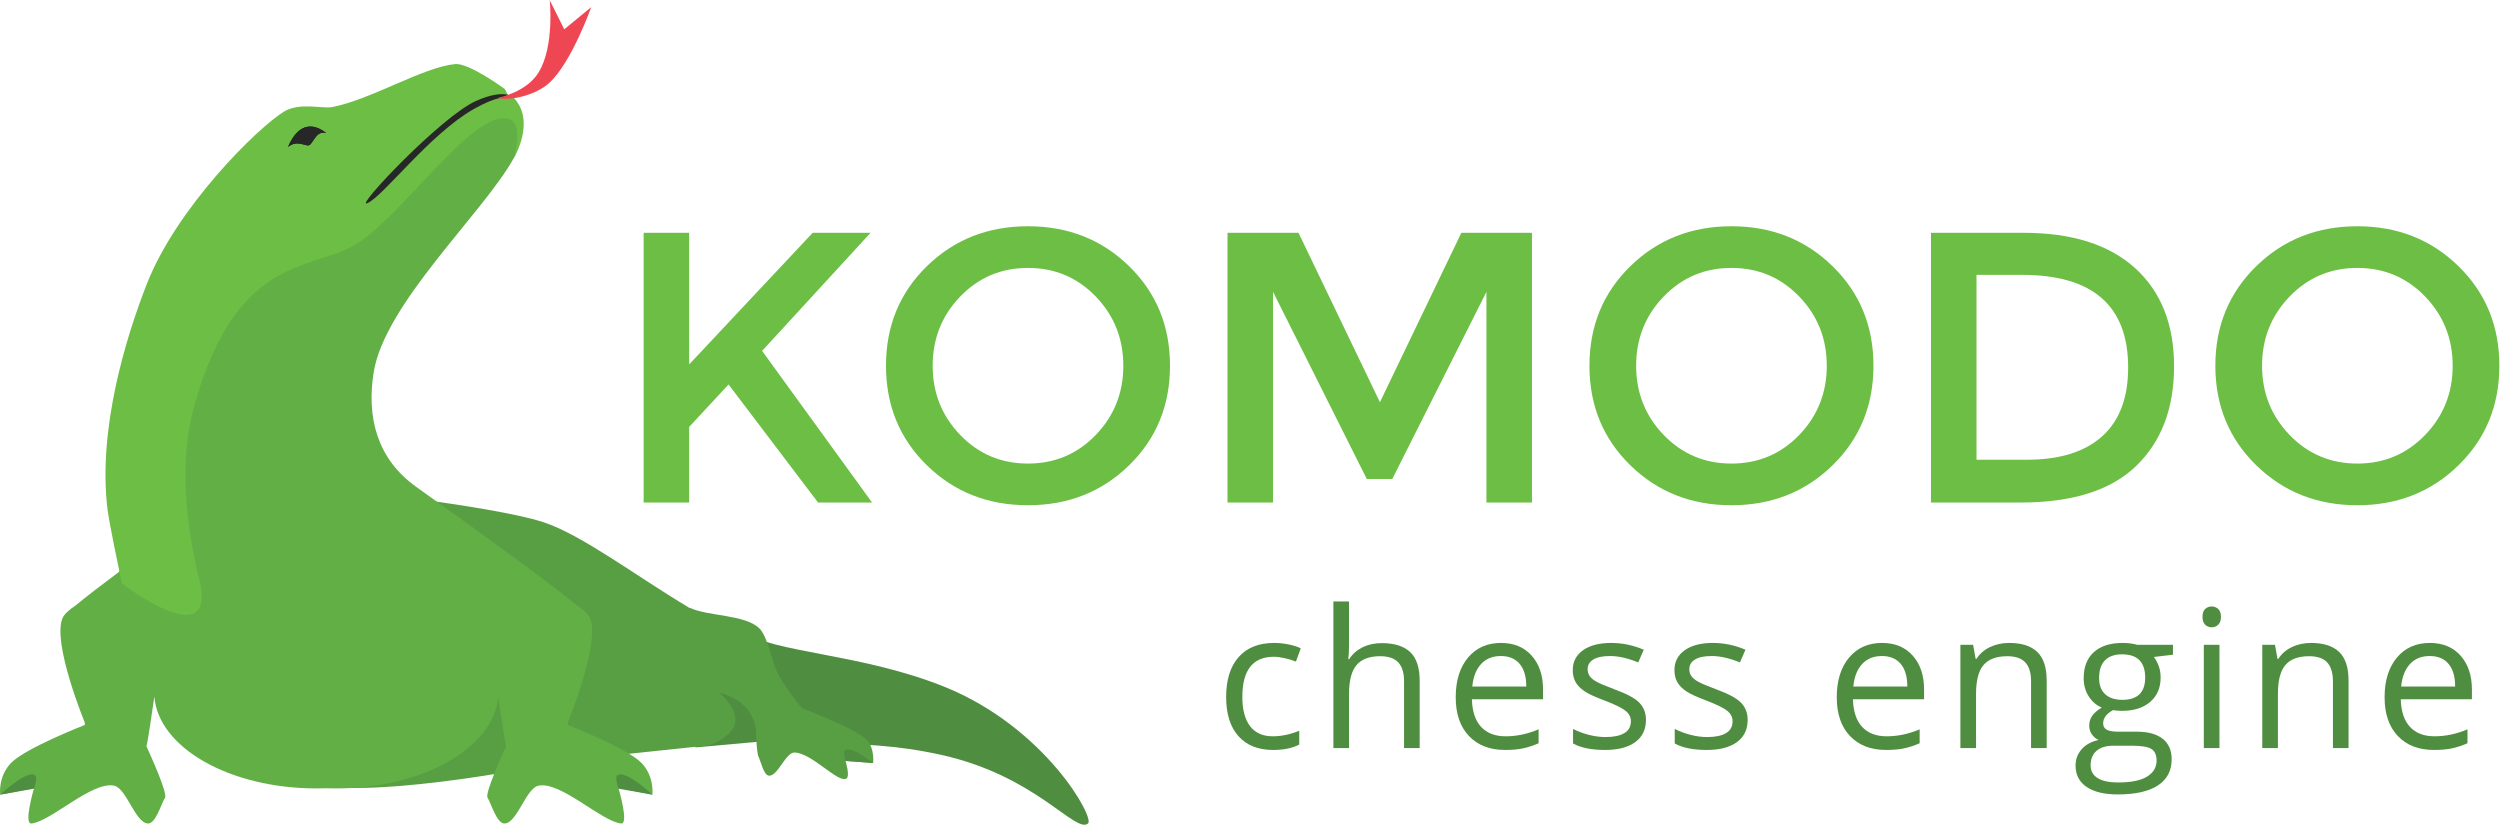 <?xml version="1.0" encoding="UTF-8" standalone="no"?>
<!-- Created with Inkscape (http://www.inkscape.org/) -->

<svg
   xmlns:dc="http://purl.org/dc/elements/1.1/"
   xmlns:cc="http://creativecommons.org/ns#"
   xmlns:rdf="http://www.w3.org/1999/02/22-rdf-syntax-ns#"
   xmlns:svg="http://www.w3.org/2000/svg"
   xmlns="http://www.w3.org/2000/svg"
   xmlns:sodipodi="http://sodipodi.sourceforge.net/DTD/sodipodi-0.dtd"
   xmlns:inkscape="http://www.inkscape.org/namespaces/inkscape"
   version="1.1"
   id="svg2"
   xml:space="preserve"
   width="2590.787"
   height="854.665"
   viewBox="0 0 2590.787 854.665"
   sodipodi:docname="smallKomodoImg.svg"
   inkscape:version="0.92.3 (2405546, 2018-03-11)"><defs
     id="defs6"><clipPath
       clipPathUnits="userSpaceOnUse"
       id="clipPath22"><path
         d="M 0,640.999 H 1943.086 V 0 H 0 Z"
         id="path20"
         inkscape:connector-curvature="0" /></clipPath></defs><sodipodi:namedview
     pagecolor="#ffffff"
     bordercolor="#666666"
     borderopacity="1"
     objecttolerance="10"
     gridtolerance="10"
     guidetolerance="10"
     inkscape:pageopacity="0"
     inkscape:pageshadow="2"
     inkscape:window-width="640"
     inkscape:window-height="480"
     id="namedview4"
     showgrid="false"
     inkscape:zoom="0.18218405"
     inkscape:cx="1295.3933"
     inkscape:cy="427.33267"
     inkscape:window-x="0"
     inkscape:window-y="0"
     inkscape:window-maximized="0"
     inkscape:current-layer="g10" /><g
     id="g10"
     inkscape:groupmode="layer"
     inkscape:label="Vector Smart Object1"
     transform="matrix(1.333,0,0,-1.333,0,854.665)"><g
       id="g12"
       transform="translate(500.392,460.166)"><path
         d="M 0,0 H 35.4 V -102.299 L 131.4,0 h 45 l -84.299,-91.799 85.5,-117.9 h -42 L 66,-117.9 l -30.6,-33 v -58.799 H 0 Z"
         style="fill:#6dbe44;fill-opacity:1;fill-rule:nonzero;stroke:none"
         id="path14"
         inkscape:connector-curvature="0" /></g><g
       id="g16"><g
         id="g18"
         clip-path="url(#clipPath22)"><g
           id="g24"
           transform="translate(851.844,410.666)"><path
             d="m 0,0 c -14.302,14.799 -31.852,22.201 -52.65,22.201 -20.803,0 -38.354,-7.402 -52.651,-22.201 -14.301,-14.803 -21.449,-32.752 -21.449,-53.85 0,-21.103 7.148,-39.05 21.449,-53.849 14.297,-14.803 31.848,-22.201 52.651,-22.201 20.798,0 38.348,7.398 52.65,22.201 C 14.297,-92.9 21.449,-74.953 21.449,-53.85 21.449,-32.752 14.297,-14.803 0,0 m 25.949,-131.25 c -21.201,-20.699 -47.399,-31.049 -78.599,-31.049 -31.201,0 -57.404,10.35 -78.6,31.049 -21.202,20.701 -31.801,46.5 -31.801,77.4 0,30.901 10.599,56.7 31.801,77.401 21.196,20.699 47.399,31.049 78.6,31.049 31.2,0 57.398,-10.35 78.599,-31.049 21.197,-20.701 31.801,-46.5 31.801,-77.401 0,-30.9 -10.604,-56.699 -31.801,-77.4"
             style="fill:#6dbe44;fill-opacity:1;fill-rule:nonzero;stroke:none"
             id="path26"
             inkscape:connector-curvature="0" /></g><g
           id="g28"
           transform="translate(989.692,250.467)"><path
             d="M 0,0 H -35.4 V 209.699 H 19.8 L 83.1,78 146.4,209.699 h 54.9 V 0 H 165.9 V 163.799 L 92.7,18.299 H 72.9 L 0,163.799 Z"
             style="fill:#6dbe44;fill-opacity:1;fill-rule:nonzero;stroke:none"
             id="path30"
             inkscape:connector-curvature="0" /></g><g
           id="g32"
           transform="translate(1398.738,410.666)"><path
             d="m 0,0 c -14.303,14.799 -31.852,22.201 -52.65,22.201 -20.803,0 -38.354,-7.402 -52.651,-22.201 -14.301,-14.803 -21.449,-32.752 -21.449,-53.85 0,-21.103 7.148,-39.05 21.449,-53.849 14.297,-14.803 31.848,-22.201 52.651,-22.201 20.798,0 38.347,7.398 52.65,22.201 C 14.297,-92.9 21.449,-74.953 21.449,-53.85 21.449,-32.752 14.297,-14.803 0,0 m 25.949,-131.25 c -21.201,-20.699 -47.4,-31.049 -78.599,-31.049 -31.202,0 -57.405,10.35 -78.6,31.049 -21.203,20.701 -31.801,46.5 -31.801,77.4 0,30.901 10.598,56.7 31.801,77.401 21.195,20.699 47.398,31.049 78.6,31.049 31.199,0 57.398,-10.35 78.599,-31.049 21.197,-20.701 31.801,-46.5 31.801,-77.401 0,-30.9 -10.604,-56.699 -31.801,-77.4"
             style="fill:#6dbe44;fill-opacity:1;fill-rule:nonzero;stroke:none"
             id="path34"
             inkscape:connector-curvature="0" /></g><g
           id="g36"
           transform="translate(1654.486,355.467)"><path
             d="m 0,0 c 0,48 -27.502,72 -82.5,72 h -35.4 V -71.701 h 39.3 c 25.397,0 44.85,6.047 58.35,18.15 C -6.75,-41.451 0,-23.602 0,0 M 5.4,77.25 C 25.598,58.949 35.699,33.496 35.699,0.9 c 0,-32.601 -9.801,-58.402 -29.398,-77.4 -19.604,-19.004 -49.604,-28.5 -90,-28.5 h -69.602 v 209.699 h 72 c 37.6,0 66.498,-9.15 86.701,-27.449"
             style="fill:#6dbe44;fill-opacity:1;fill-rule:nonzero;stroke:none"
             id="path38"
             inkscape:connector-curvature="0" /></g><g
           id="g40"
           transform="translate(1885.336,410.666)"><path
             d="m 0,0 c -14.301,14.799 -31.852,22.201 -52.65,22.201 -20.803,0 -38.354,-7.402 -52.651,-22.201 -14.301,-14.803 -21.449,-32.752 -21.449,-53.85 0,-21.103 7.148,-39.05 21.449,-53.849 14.297,-14.803 31.848,-22.201 52.651,-22.201 20.798,0 38.349,7.398 52.65,22.201 C 14.297,-92.9 21.449,-74.953 21.449,-53.85 21.449,-32.752 14.297,-14.803 0,0 m 25.949,-131.25 c -21.201,-20.699 -47.398,-31.049 -78.599,-31.049 -31.2,0 -57.403,10.35 -78.6,31.049 -21.201,20.701 -31.801,46.5 -31.801,77.4 0,30.901 10.6,56.7 31.801,77.401 21.197,20.699 47.4,31.049 78.6,31.049 31.201,0 57.398,-10.35 78.599,-31.049 21.197,-20.701 31.801,-46.5 31.801,-77.401 0,-30.9 -10.604,-56.699 -31.801,-77.4"
             style="fill:#6dbe44;fill-opacity:1;fill-rule:nonzero;stroke:none"
             id="path42"
             inkscape:connector-curvature="0" /></g><g
           id="g44"
           transform="translate(989.786,58.12)"><path
             d="m 0,0 c -11.622,0 -20.618,3.576 -26.99,10.73 -6.372,7.153 -9.558,17.273 -9.558,30.359 0,13.428 3.234,23.804 9.705,31.128 6.469,7.324 15.685,10.986 27.649,10.986 3.856,0 7.714,-0.415 11.572,-1.245 3.856,-0.831 6.885,-1.807 9.082,-2.93 L 17.725,68.701 c -2.686,1.073 -5.616,1.965 -8.789,2.674 -3.175,0.707 -5.982,1.062 -8.423,1.062 -16.309,0 -24.463,-10.401 -24.463,-31.202 0,-9.863 1.989,-17.431 5.969,-22.705 3.979,-5.273 9.875,-7.91 17.688,-7.91 6.689,0 13.55,1.44 20.581,4.321 V 4.175 C 14.916,1.392 8.154,0 0,0"
             style="fill:#4f8e40;fill-opacity:1;fill-rule:nonzero;stroke:none"
             id="path46"
             inkscape:connector-curvature="0" /></g><g
           id="g48"
           transform="translate(1091.549,59.585)"><path
             d="m 0,0 v 51.929 c 0,6.543 -1.49,11.425 -4.468,14.648 -2.979,3.223 -7.642,4.834 -13.989,4.834 -8.448,0 -14.612,-2.296 -18.494,-6.885 -3.882,-4.589 -5.822,-12.11 -5.822,-22.558 V 0 h -12.159 v 113.965 h 12.159 V 79.468 c 0,-4.151 -0.196,-7.593 -0.586,-10.327 h 0.732 c 2.392,3.856 5.797,6.896 10.217,9.119 4.419,2.22 9.46,3.332 15.125,3.332 9.814,0 17.175,-2.332 22.082,-6.994 4.908,-4.664 7.361,-12.075 7.361,-22.23 L 12.158,0 Z"
             style="fill:#4f8e40;fill-opacity:1;fill-rule:nonzero;stroke:none"
             id="path50"
             inkscape:connector-curvature="0" /></g><g
           id="g52"
           transform="translate(1166.798,131.143)"><path
             d="m 0,0 c -6.445,0 -11.585,-2.1 -15.417,-6.299 -3.834,-4.2 -6.092,-10.01 -6.775,-17.431 h 41.967 c 0,7.665 -1.71,13.537 -5.127,17.614 C 11.23,-2.039 6.347,0 0,0 m 3.296,-73.022 c -11.865,0 -21.229,3.613 -28.088,10.839 -6.861,7.226 -10.291,17.26 -10.291,30.103 0,12.938 3.186,23.218 9.558,30.835 6.372,7.617 14.929,11.426 25.671,11.426 10.059,0 18.018,-3.309 23.877,-9.924 5.86,-6.617 8.79,-15.345 8.79,-26.185 v -7.69 h -55.298 c 0.243,-9.424 2.624,-16.578 7.141,-21.46 4.515,-4.883 10.876,-7.324 19.079,-7.324 8.643,0 17.187,1.805 25.635,5.42 v -10.84 c -4.297,-1.857 -8.362,-3.187 -12.195,-3.991 -3.834,-0.807 -8.459,-1.209 -13.879,-1.209"
             style="fill:#4f8e40;fill-opacity:1;fill-rule:nonzero;stroke:none"
             id="path54"
             inkscape:connector-curvature="0" /></g><g
           id="g56"
           transform="translate(1279.62,81.484)"><path
             d="m 0,0 c 0,-7.471 -2.783,-13.232 -8.35,-17.285 -5.566,-4.054 -13.379,-6.079 -23.437,-6.079 -10.646,0 -18.946,1.684 -24.902,5.053 v 11.28 c 3.856,-1.953 7.994,-3.491 12.414,-4.615 4.419,-1.124 8.679,-1.684 12.781,-1.684 6.347,0 11.23,1.013 14.648,3.04 3.417,2.025 5.127,5.114 5.127,9.265 0,3.124 -1.355,5.797 -4.065,8.02 -2.71,2.221 -7.996,4.845 -15.857,7.873 -7.47,2.783 -12.78,5.212 -15.93,7.287 -3.149,2.075 -5.493,4.432 -7.031,7.069 -1.538,2.636 -2.307,5.786 -2.307,9.448 0,6.543 2.66,11.706 7.983,15.491 5.322,3.783 12.622,5.676 21.9,5.676 8.642,0 17.089,-1.758 25.341,-5.274 l -4.321,-9.887 c -8.057,3.32 -15.357,4.98 -21.899,4.98 -5.762,0 -10.108,-0.904 -13.037,-2.71 -2.93,-1.806 -4.395,-4.297 -4.395,-7.47 0,-2.15 0.549,-3.981 1.648,-5.494 1.099,-1.513 2.868,-2.955 5.31,-4.321 2.441,-1.367 7.129,-3.345 14.063,-5.933 9.521,-3.467 15.954,-6.958 19.299,-10.473 C -1.673,9.741 0,5.321 0,0"
             style="fill:#4f8e40;fill-opacity:1;fill-rule:nonzero;stroke:none"
             id="path58"
             inkscape:connector-curvature="0" /></g><g
           id="g60"
           transform="translate(1358.678,81.484)"><path
             d="m 0,0 c 0,-7.471 -2.783,-13.232 -8.35,-17.285 -5.566,-4.054 -13.379,-6.079 -23.437,-6.079 -10.646,0 -18.946,1.684 -24.902,5.053 v 11.28 c 3.856,-1.953 7.994,-3.491 12.414,-4.615 4.419,-1.124 8.679,-1.684 12.781,-1.684 6.347,0 11.23,1.013 14.648,3.04 3.417,2.025 5.127,5.114 5.127,9.265 0,3.124 -1.355,5.797 -4.065,8.02 -2.71,2.221 -7.996,4.845 -15.857,7.873 -7.47,2.783 -12.78,5.212 -15.93,7.287 -3.149,2.075 -5.493,4.432 -7.031,7.069 -1.538,2.636 -2.307,5.786 -2.307,9.448 0,6.543 2.66,11.706 7.983,15.491 5.322,3.783 12.622,5.676 21.9,5.676 8.642,0 17.089,-1.758 25.341,-5.274 l -4.321,-9.887 c -8.057,3.32 -15.357,4.98 -21.899,4.98 -5.762,0 -10.108,-0.904 -13.037,-2.71 -2.93,-1.806 -4.395,-4.297 -4.395,-7.47 0,-2.15 0.549,-3.981 1.648,-5.494 1.099,-1.513 2.868,-2.955 5.31,-4.321 2.441,-1.367 7.129,-3.345 14.063,-5.933 9.521,-3.467 15.954,-6.958 19.299,-10.473 C -1.673,9.741 0,5.321 0,0"
             style="fill:#4f8e40;fill-opacity:1;fill-rule:nonzero;stroke:none"
             id="path62"
             inkscape:connector-curvature="0" /></g><g
           id="g64"
           transform="translate(1463.033,131.143)"><path
             d="m 0,0 c -6.445,0 -11.585,-2.1 -15.417,-6.299 -3.834,-4.2 -6.092,-10.01 -6.775,-17.431 h 41.967 c 0,7.665 -1.71,13.537 -5.127,17.614 C 11.23,-2.039 6.347,0 0,0 m 3.296,-73.022 c -11.865,0 -21.229,3.613 -28.088,10.839 -6.861,7.226 -10.291,17.26 -10.291,30.103 0,12.938 3.186,23.218 9.558,30.835 6.372,7.617 14.929,11.426 25.671,11.426 10.059,0 18.018,-3.309 23.877,-9.924 5.86,-6.617 8.79,-15.345 8.79,-26.185 v -7.69 h -55.298 c 0.243,-9.424 2.624,-16.578 7.141,-21.46 4.515,-4.883 10.876,-7.324 19.079,-7.324 8.643,0 17.187,1.805 25.635,5.42 v -10.84 c -4.297,-1.857 -8.362,-3.187 -12.195,-3.991 -3.834,-0.807 -8.459,-1.209 -13.879,-1.209"
             style="fill:#4f8e40;fill-opacity:1;fill-rule:nonzero;stroke:none"
             id="path66"
             inkscape:connector-curvature="0" /></g><g
           id="g68"
           transform="translate(1579.005,59.585)"><path
             d="m 0,0 v 51.929 c 0,6.543 -1.49,11.425 -4.468,14.648 -2.979,3.223 -7.642,4.834 -13.989,4.834 -8.399,0 -14.551,-2.27 -18.457,-6.811 -3.907,-4.541 -5.859,-12.037 -5.859,-22.486 V 0 h -12.159 v 80.273 h 9.888 l 1.978,-10.986 h 0.586 c 2.49,3.955 5.98,7.019 10.473,9.192 4.492,2.172 9.496,3.259 15.015,3.259 9.668,0 16.943,-2.332 21.826,-6.994 4.882,-4.664 7.324,-12.122 7.324,-22.376 L 12.158,0 Z"
             style="fill:#4f8e40;fill-opacity:1;fill-rule:nonzero;stroke:none"
             id="path70"
             inkscape:connector-curvature="0" /></g><g
           id="g72"
           transform="translate(1631.915,114.15)"><path
             d="m 0,0 c 0,-5.615 1.586,-9.863 4.761,-12.744 3.173,-2.882 7.592,-4.321 13.257,-4.321 11.865,0 17.797,5.76 17.797,17.285 0,12.059 -6.005,18.091 -18.017,18.091 C 12.085,18.311 7.69,16.772 4.614,13.696 1.538,10.62 0,6.054 0,0 m -6.592,-68.042 c 0,-4.346 1.831,-7.642 5.493,-9.888 3.662,-2.245 8.911,-3.369 15.747,-3.369 10.205,0 17.762,1.527 22.669,4.577 4.907,3.053 7.361,7.191 7.361,12.415 0,4.347 -1.344,7.361 -4.029,9.046 -2.686,1.684 -7.739,2.527 -15.161,2.527 H 10.913 c -5.518,0 -9.814,-1.319 -12.891,-3.955 -3.076,-2.637 -4.614,-6.42 -4.614,-11.353 m 64.014,93.75 v -7.69 L 42.554,16.26 c 1.366,-1.71 2.587,-3.944 3.662,-6.702 1.073,-2.759 1.611,-5.871 1.611,-9.338 0,-7.863 -2.686,-14.136 -8.056,-18.824 -5.373,-4.687 -12.745,-7.031 -22.12,-7.031 -2.393,0 -4.639,0.195 -6.738,0.586 -5.176,-2.735 -7.764,-6.178 -7.764,-10.327 0,-2.197 0.903,-3.821 2.71,-4.871 1.806,-1.05 4.908,-1.574 9.302,-1.574 H 29.37 c 8.691,0 15.368,-1.831 20.032,-5.493 4.662,-3.663 6.994,-8.984 6.994,-15.967 0,-8.887 -3.564,-15.661 -10.693,-20.325 -7.13,-4.663 -17.53,-6.995 -31.201,-6.995 -10.499,0 -18.592,1.954 -24.28,5.86 -5.689,3.907 -8.533,9.424 -8.533,16.553 0,4.882 1.562,9.107 4.688,12.67 3.124,3.564 7.519,5.981 13.184,7.251 -2.051,0.927 -3.772,2.369 -5.164,4.322 -1.392,1.952 -2.087,4.222 -2.087,6.811 0,2.93 0.78,5.493 2.343,7.691 1.562,2.197 4.029,4.321 7.398,6.372 -4.151,1.709 -7.533,4.614 -10.144,8.716 -2.613,4.101 -3.919,8.789 -3.919,14.062 0,8.789 2.637,15.564 7.91,20.325 5.274,4.76 12.745,7.141 22.413,7.141 4.198,0 7.983,-0.488 11.352,-1.465 z"
             style="fill:#4f8e40;fill-opacity:1;fill-rule:nonzero;stroke:none"
             id="path74"
             inkscape:connector-curvature="0" /></g><path
           d="m 1725.475,59.585 h -12.158 v 80.273 h 12.158 z m -13.184,102.026 c 0,2.784 0.683,4.822 2.051,6.117 1.366,1.293 3.076,1.94 5.127,1.94 1.952,0 3.636,-0.659 5.053,-1.978 1.416,-1.318 2.124,-3.344 2.124,-6.079 0,-2.735 -0.708,-4.773 -2.124,-6.116 -1.417,-1.343 -3.101,-2.014 -5.053,-2.014 -2.051,0 -3.761,0.671 -5.127,2.014 -1.368,1.343 -2.051,3.381 -2.051,6.116"
           style="fill:#4f8e40;fill-opacity:1;fill-rule:nonzero;stroke:none"
           id="path76"
           inkscape:connector-curvature="0" /><g
           id="g78"
           transform="translate(1813.688,59.585)"><path
             d="m 0,0 v 51.929 c 0,6.543 -1.49,11.425 -4.468,14.648 -2.979,3.223 -7.642,4.834 -13.989,4.834 -8.399,0 -14.551,-2.27 -18.457,-6.811 -3.907,-4.541 -5.859,-12.037 -5.859,-22.486 V 0 h -12.159 v 80.273 h 9.888 l 1.978,-10.986 h 0.586 c 2.49,3.955 5.98,7.019 10.473,9.192 4.492,2.172 9.496,3.259 15.015,3.259 9.668,0 16.943,-2.332 21.826,-6.994 4.882,-4.664 7.324,-12.122 7.324,-22.376 L 12.158,0 Z"
             style="fill:#4f8e40;fill-opacity:1;fill-rule:nonzero;stroke:none"
             id="path80"
             inkscape:connector-curvature="0" /></g><g
           id="g82"
           transform="translate(1888.937,131.143)"><path
             d="m 0,0 c -6.445,0 -11.585,-2.1 -15.417,-6.299 -3.834,-4.2 -6.092,-10.01 -6.775,-17.431 h 41.967 c 0,7.665 -1.71,13.537 -5.127,17.614 C 11.23,-2.039 6.347,0 0,0 m 3.296,-73.022 c -11.865,0 -21.229,3.613 -28.088,10.839 -6.861,7.226 -10.291,17.26 -10.291,30.103 0,12.938 3.186,23.218 9.558,30.835 6.372,7.617 14.929,11.426 25.671,11.426 10.059,0 18.018,-3.309 23.877,-9.924 5.86,-6.617 8.79,-15.345 8.79,-26.185 v -7.69 h -55.298 c 0.243,-9.424 2.624,-16.578 7.141,-21.46 4.515,-4.883 10.876,-7.324 19.079,-7.324 8.643,0 17.187,1.805 25.635,5.42 v -10.84 c -4.297,-1.857 -8.362,-3.187 -12.195,-3.991 -3.834,-0.807 -8.459,-1.209 -13.879,-1.209"
             style="fill:#4f8e40;fill-opacity:1;fill-rule:nonzero;stroke:none"
             id="path84"
             inkscape:connector-curvature="0" /></g><g
           id="g86"
           transform="translate(611.262,66.478)"><path
             d="M 0,0 -70.688,-6.383 V 38.996 L 0,38.996 Z"
             style="fill:#4f8e40;fill-opacity:1;fill-rule:nonzero;stroke:none"
             id="path88"
             inkscape:connector-curvature="0" /></g><g
           id="g90"
           transform="translate(577.973,150.154)"><path
             d="m 0,0 c -10.49,7.71 35.732,-69.457 35.732,-69.457 0,0 11.242,-5.012 21.411,-16.112 35.813,-2.712 59.76,-2.071 96.897,-10.35 73.796,-16.453 103.792,-61.285 113.85,-53.289 5.435,4.317 -33.271,74.341 -110.738,105.911 C 92.139,-16.809 22.736,-16.685 0,0"
             style="fill:#4f8e40;fill-opacity:1;fill-rule:nonzero;stroke:none"
             id="path92"
             inkscape:connector-curvature="0" /></g><g
           id="g94"
           transform="translate(674.446,65.331)"><path
             d="m 0,0 c -7.676,9.09 -51.072,25.229 -51.072,25.229 0,0 -14.044,16.961 -19.53,28.768 -3.807,8.194 -7.098,27.225 -13.634,33.468 -11.118,10.62 -40.003,9.255 -53.913,15.811 -0.29,0.136 -0.682,0.208 -1.157,0.232 0.077,0.038 0.155,0.07 0.227,0.1 -40.439,24.131 -83.124,56.532 -112.877,66.236 -40.6,13.232 -168.226,26.532 -168.226,26.532 l -0.606,-231.385 298.172,31.444 c 0,0 19.938,7.152 19.938,20.123 0,10.174 -12.757,20.82 -12.757,20.82 0,0 5.59,-1.174 12.377,-4.871 14.473,-7.886 16.187,-22.535 16.187,-22.535 0,0 0.508,-19.447 2.167,-22.545 1.662,-3.098 3.907,-14.404 8.09,-14.652 6.87,-0.407 12.956,18.134 19.846,18.015 13.409,-0.234 33.651,-23.85 40.275,-20.259 3.146,1.704 -0.625,13.724 -0.625,13.724 l 21.493,-1.604 c 0,0 1.24,10.698 -4.375,17.349"
             style="fill:#589f44;fill-opacity:1;fill-rule:nonzero;stroke:none"
             id="path96"
             inkscape:connector-curvature="0" /></g><g
           id="g98"
           transform="translate(410.788,44.057)"><path
             d="m 0,0 c 0,0 -162.001,-32.146 -192.585,-3.992 -25.545,23.515 26.875,129.143 26.875,129.143 H 0 Z"
             style="fill:#589f44;fill-opacity:1;fill-rule:nonzero;stroke:none"
             id="path100"
             inkscape:connector-curvature="0" /></g><g
           id="g102"
           transform="translate(498.633,48.106)"><path
             d="m 0,0 c -11.245,11.523 -57.277,29.481 -57.277,29.481 0.07,1.244 0.128,2.033 0.128,2.033 0,0 25.558,62.136 17.17,81.08 -1.417,3.195 -5.258,6.56 -10.154,9.788 -8.093,6.726 -20.272,16.062 -33.972,26.276 0.049,0.234 0.099,0.468 0.15,0.708 h -1.1 c -34.155,25.438 -77.285,56.024 -90.133,65.265 -30.411,21.876 -38.402,53.874 -32.998,88.58 8.371,53.727 84.778,123.605 108.831,166.645 7.162,12.816 19.496,61.076 -37.603,45.105 -125.997,-35.246 -199.594,-140.404 -216.181,-190.639 -17.595,-53.288 -32.469,-160.735 -32.469,-160.735 -6.566,-4.805 -13.07,-9.598 -19.278,-14.221 h -1.1 c 0.051,-0.24 0.101,-0.474 0.15,-0.708 -13.699,-10.214 -25.881,-19.552 -33.974,-26.277 -4.894,-3.228 -8.734,-6.593 -10.151,-9.787 -8.389,-18.944 17.169,-81.08 17.169,-81.08 0,0 0.059,-0.789 0.129,-2.033 0,0 -46.033,-17.958 -57.277,-29.481 -10.328,-10.589 -8.581,-24.743 -8.581,-24.743 l 26.422,5.257 c 0,0 -8.46,-28.381 -2.06,-27.674 15.31,1.666 47.278,33.177 64.346,29.376 9.625,-2.145 16.453,-29.21 26.31,-29.376 5.99,-0.102 10.435,15.806 13.131,20.043 2.196,3.44 -11.141,32.765 -14.428,40.118 0.679,0.189 5.344,32.803 6.158,38.53 3.17,-39.764 58.449,-71.425 126.18,-71.425 2.515,0 5.013,0.045 7.492,0.131 2.478,-0.086 4.976,-0.131 7.491,-0.131 67.731,0 123.01,31.661 126.18,71.425 0.814,-5.727 5.479,-38.341 6.158,-38.53 -3.286,-7.353 -16.624,-36.678 -14.428,-40.118 2.696,-4.237 7.142,-20.145 13.131,-20.043 9.858,0.166 16.685,27.231 26.31,29.376 17.068,3.801 49.036,-27.71 64.347,-29.376 6.399,-0.707 -2.061,27.674 -2.061,27.674 l 26.423,-5.257 c 0,0 1.746,14.154 -8.581,24.743"
             style="fill:#61af45;fill-opacity:1;fill-rule:nonzero;stroke:none"
             id="path104"
             inkscape:connector-curvature="0" /></g><g
           id="g106"
           transform="translate(94.745,187.673)"><path
             d="M 0,0 C -0.002,0.01 -0.005,0.021 -0.007,0.032 -0.004,0.019 -0.003,0.012 0,0"
             style="fill:#6dbe44;fill-opacity:1;fill-rule:nonzero;stroke:none"
             id="path108"
             inkscape:connector-curvature="0" /></g><g
           id="g110"
           transform="translate(94.369,189.406)"><path
             d="M 0,0 C -0.007,0.035 -0.016,0.072 -0.023,0.108 -0.016,0.072 -0.007,0.035 0,0"
             style="fill:#6dbe44;fill-opacity:1;fill-rule:nonzero;stroke:none"
             id="path112"
             inkscape:connector-curvature="0" /></g><g
           id="g114"
           transform="translate(94.682,187.961)"><path
             d="M 0,0 C -0.008,0.037 -0.017,0.077 -0.026,0.119 -0.017,0.074 -0.008,0.039 0,0"
             style="fill:#6dbe44;fill-opacity:1;fill-rule:nonzero;stroke:none"
             id="path116"
             inkscape:connector-curvature="0" /></g><g
           id="g118"
           transform="translate(94.761,187.596)"><path
             d="M 0,0 C -0.001,0.005 -0.002,0.01 -0.003,0.016 -0.001,0.007 -0.001,0.006 0,0"
             style="fill:#6dbe44;fill-opacity:1;fill-rule:nonzero;stroke:none"
             id="path120"
             inkscape:connector-curvature="0" /></g><g
           id="g122"
           transform="translate(399.357,565.159)"><path
             d="m 0,0 c -1.018,1.069 -4.506,2.254 -4.506,2.254 l -2.423,4.56 c 0,0 -27.768,20.392 -38.554,19.379 -24.652,-2.306 -65.243,-27.477 -95.52,-33.428 -7.683,-1.511 -25.505,3.957 -37.742,-3.63 -20.79,-12.894 -83.114,-74.412 -106.452,-133.859 -16.249,-41.411 -38.249,-113.023 -30.565,-175.305 1.252,-10.132 8.287,-43.921 11.162,-57.519 0,0 79.686,-61.259 58.422,9.861 -0.016,0.052 0.023,-0.107 0.034,-0.161 -6.807,31.591 -15.112,81.392 -2.313,127.717 33.871,122.624 94.842,104.067 129.719,128.716 34.629,24.481 80.48,90.993 108.322,95.221 21.733,3.299 10.336,-31.002 10.336,-31.002 0,0 17.717,28.682 0.08,47.196"
             style="fill:#6dbe44;fill-opacity:1;fill-rule:nonzero;stroke:none"
             id="path124"
             inkscape:connector-curvature="0" /></g><g
           id="g126"
           transform="translate(253.614,537.78)"><path
             d="m 0,0 c -14.875,11.357 -24.412,1.605 -29.678,-10.837 6.1,4.751 10.543,1.942 15.046,1.168 C -10.136,-10.438 -9.126,2.242 0,0"
             style="fill:#231f20;fill-opacity:1;fill-rule:nonzero;stroke:none"
             id="path128"
             inkscape:connector-curvature="0" /></g><g
           id="g130"
           transform="translate(253.614,537.78)"><path
             d="m 0,0 c -14.875,11.357 -24.412,1.605 -29.678,-10.837 6.1,4.751 10.543,1.942 15.046,1.168 C -10.136,-10.438 -9.126,2.242 0,0"
             style="fill:#262726;fill-opacity:1;fill-rule:nonzero;stroke:none"
             id="path132"
             inkscape:connector-curvature="0" /></g><g
           id="g134"
           transform="translate(26.566,28.049)"><path
             d="M 0,0 C 0,0 2.474,8.519 1.123,9.993 -4.387,15.997 -26.455,-4.686 -26.455,-4.686"
             style="fill:#4f8e40;fill-opacity:1;fill-rule:nonzero;stroke:none"
             id="path136"
             inkscape:connector-curvature="0" /></g><g
           id="g138"
           transform="translate(480.687,28.049)"><path
             d="M 0,0 C 0,0 -2.474,8.519 -1.123,9.993 4.387,15.997 26.455,-4.686 26.455,-4.686"
             style="fill:#4f8e40;fill-opacity:1;fill-rule:nonzero;stroke:none"
             id="path140"
             inkscape:connector-curvature="0" /></g><g
           id="g142"
           transform="translate(657.332,49.562)"><path
             d="M 0,0 C 0,0 -1.979,6.816 -0.898,7.996 3.511,12.8 21.489,-1.58 21.489,-1.58"
             style="fill:#4f8e40;fill-opacity:1;fill-rule:nonzero;stroke:none"
             id="path144"
             inkscape:connector-curvature="0" /></g><g
           id="g146"
           transform="translate(370.056,562.667)"><path
             d="m 0,0 c -27.022,-12.062 -93.882,-82.865 -84.837,-79.614 11.871,4.265 48.627,53.876 83.301,73.45 C 15.715,3.574 24.741,4.002 29.32,2.578 29.32,2.578 22.727,10.145 0,0"
             style="fill:#262726;fill-opacity:1;fill-rule:nonzero;stroke:none"
             id="path148"
             inkscape:connector-curvature="0" /></g><g
           id="g150"
           transform="translate(427.094,576.766)"><path
             d="M 0,0 C 17.271,15.843 32.555,58.866 32.555,58.866 L 11.574,41.612 0.293,64.233 c 0,0 3.765,-35.904 -8.654,-56.137 -9.449,-15.398 -30.721,-19.492 -30.721,-19.492 l -0.91,-0.591 C -28.658,-14.067 -9.888,-9.069 0,0"
             style="fill:#ee4753;fill-opacity:1;fill-rule:nonzero;stroke:none"
             id="path152"
             inkscape:connector-curvature="0" /></g></g></g></g></svg>